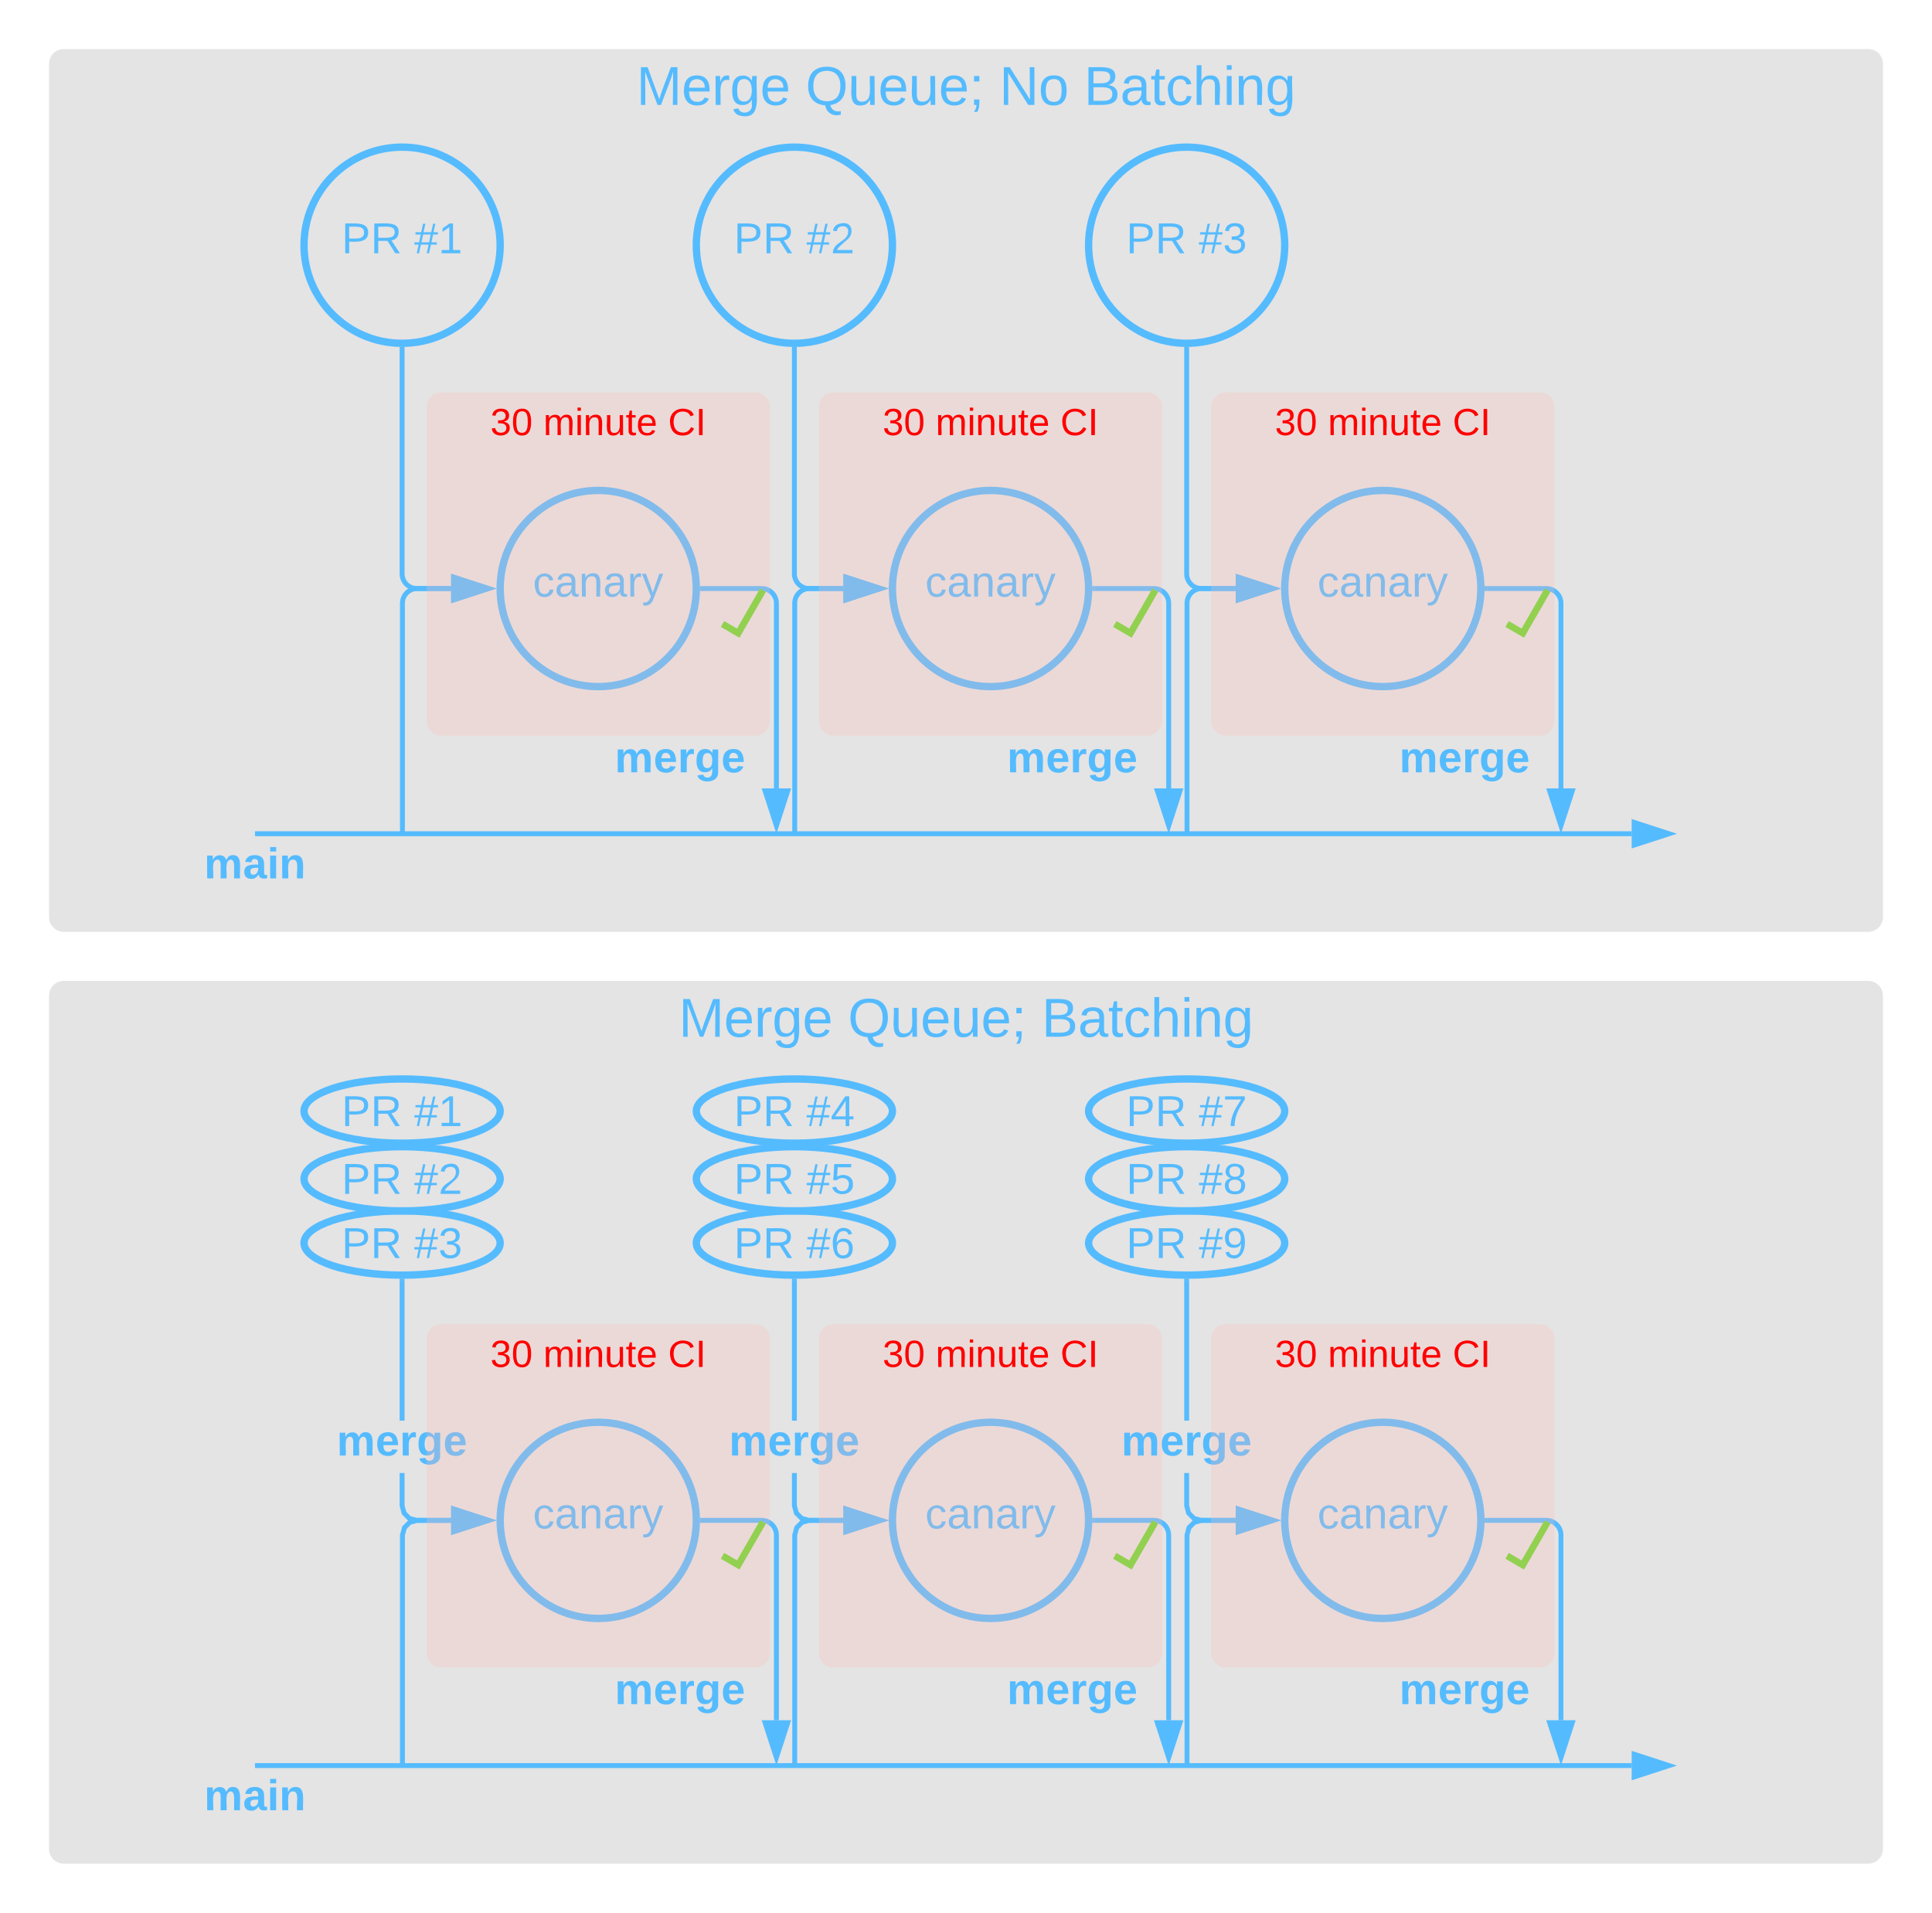 <svg xmlns="http://www.w3.org/2000/svg" xmlns:xlink="http://www.w3.org/1999/xlink" xmlns:lucid="lucid" width="788" height="780"><g transform="translate(-486 -260)" lucid:page-tab-id="5hJsGhHkr-k5"><path d="M506 286c0-3.3 2.7-6 6-6h736c3.3 0 6 2.7 6 6v348c0 3.3-2.7 6-6 6H512c-3.3 0-6-2.7-6-6z" stroke="#000" stroke-opacity="0" stroke-width="3" fill="#999" fill-opacity=".26"/><use xlink:href="#a" transform="matrix(1,0,0,1,511,285) translate(234.556 17.778)"/><use xlink:href="#b" transform="matrix(1,0,0,1,511,285) translate(303.568 17.778)"/><use xlink:href="#c" transform="matrix(1,0,0,1,511,285) translate(382.58 17.778)"/><use xlink:href="#d" transform="matrix(1,0,0,1,511,285) translate(417.086 17.778)"/><path d="M591 600h560.5M591.03 600H590" stroke="#5bf" stroke-width="2" fill="none"/><path d="M1166.76 600l-14.26 4.64v-9.28z" stroke="#5bf" stroke-width="2" fill="#5bf"/><use xlink:href="#e" transform="matrix(1,0,0,1,569.284,604) translate(0 14.222)"/><path d="M650 402.5V494c0 3.3 2.7 6 6 6h14" stroke="#5bf" stroke-width="2" fill="none"/><path d="M649.98 401.5l1.02-.03v1.06h-2v-1.1" fill="#5bf"/><path d="M685.26 500L671 504.64v-9.28z" stroke="#5bf" stroke-width="2" fill="#5bf"/><path d="M772.5 500h24.17c3.3 0 6 2.7 6 6v75.5" stroke="#5bf" stroke-width="2" fill="none"/><path d="M772.53 501h-1.1l.07-.98-.03-1.02h1.06" fill="#5bf"/><path d="M802.67 596.76l-4.64-14.26h9.27z" stroke="#5bf" stroke-width="2" fill="#5bf"/><use xlink:href="#f" transform="matrix(1,0,0,1,736.748,560.723) translate(0 14.222)"/><path d="M690 360c0 22.1-17.9 40-40 40s-40-17.9-40-40 17.9-40 40-40 40 17.9 40 40z" stroke="#5bf" stroke-width="3" fill-opacity="0"/><use xlink:href="#g" transform="matrix(1,0,0,1,615,325) translate(10.333 38.285)"/><use xlink:href="#h" transform="matrix(1,0,0,1,615,325) translate(39.914 38.285)"/><path d="M650.14 599v-93c0-3.3 2.7-6 6-6H670M650.14 598.97V600" stroke="#5bf" stroke-width="2" fill="none"/><path d="M685.26 500L671 504.64v-9.28z" stroke="#5bf" stroke-width="2" fill="#5bf"/><path d="M770 500c0 22.1-17.9 40-40 40s-40-17.9-40-40 17.9-40 40-40 40 17.9 40 40z" stroke="#5bf" stroke-width="3" fill-opacity="0"/><use xlink:href="#i" transform="matrix(1,0,0,1,695,465) translate(8.358 38.285)"/><path d="M660 426c0-3.3 2.7-6 6-6h128c3.3 0 6 2.7 6 6v128c0 3.3-2.7 6-6 6H666c-3.3 0-6-2.7-6-6z" stroke="#000" stroke-opacity="0" stroke-width="3" fill="#ffbbb1" fill-opacity=".26"/><use xlink:href="#j" transform="matrix(1,0,0,1,665,425) translate(20.991 12.444)"/><use xlink:href="#k" transform="matrix(1,0,0,1,665,425) translate(42.596 12.444)"/><use xlink:href="#l" transform="matrix(1,0,0,1,665,425) translate(93.497 12.444)"/><path d="M787.63 520l10.75-18.62-2.4-1.38-9.38 16.32-5.22-3.04-1.38 2.38 7.48 4.34.04-.08.1.08z" stroke="#000" stroke-opacity="0" fill="#92d050"/><path d="M810 402.5V494c0 3.3 2.7 6 6 6h14" stroke="#5bf" stroke-width="2" fill="none"/><path d="M809.98 401.5l1.02-.03v1.06h-2v-1.1" fill="#5bf"/><path d="M845.26 500L831 504.64v-9.28z" stroke="#5bf" stroke-width="2" fill="#5bf"/><path d="M932.5 500h24.17c3.3 0 6 2.7 6 6v75.5" stroke="#5bf" stroke-width="2" fill="none"/><path d="M932.53 501h-1.1l.07-.98-.03-1.02h1.06" fill="#5bf"/><path d="M962.67 596.76l-4.64-14.26h9.27z" stroke="#5bf" stroke-width="2" fill="#5bf"/><use xlink:href="#f" transform="matrix(1,0,0,1,896.748,560.723) translate(0 14.222)"/><path d="M850 360c0 22.1-17.9 40-40 40s-40-17.9-40-40 17.9-40 40-40 40 17.9 40 40z" stroke="#5bf" stroke-width="3" fill-opacity="0"/><use xlink:href="#g" transform="matrix(1,0,0,1,775,325) translate(10.333 38.285)"/><use xlink:href="#m" transform="matrix(1,0,0,1,775,325) translate(39.914 38.285)"/><path d="M810.14 599v-93c0-3.3 2.7-6 6-6H830M810.14 598.97V600" stroke="#5bf" stroke-width="2" fill="none"/><path d="M845.26 500L831 504.64v-9.28z" stroke="#5bf" stroke-width="2" fill="#5bf"/><path d="M930 500c0 22.1-17.9 40-40 40s-40-17.9-40-40 17.9-40 40-40 40 17.9 40 40z" stroke="#5bf" stroke-width="3" fill-opacity="0"/><use xlink:href="#i" transform="matrix(1,0,0,1,855,465) translate(8.358 38.285)"/><path d="M820 426c0-3.3 2.7-6 6-6h128c3.3 0 6 2.7 6 6v128c0 3.3-2.7 6-6 6H826c-3.3 0-6-2.7-6-6z" stroke="#000" stroke-opacity="0" stroke-width="3" fill="#ffbbb1" fill-opacity=".26"/><use xlink:href="#j" transform="matrix(1,0,0,1,825,425) translate(20.991 12.444)"/><use xlink:href="#k" transform="matrix(1,0,0,1,825,425) translate(42.596 12.444)"/><use xlink:href="#l" transform="matrix(1,0,0,1,825,425) translate(93.497 12.444)"/><path d="M947.63 520l10.75-18.62-2.4-1.38-9.38 16.32-5.22-3.04-1.38 2.38 7.48 4.34.04-.08.1.08z" stroke="#000" stroke-opacity="0" fill="#92d050"/><path d="M970 402.5V494c0 3.3 2.7 6 6 6h14" stroke="#5bf" stroke-width="2" fill="none"/><path d="M969.98 401.5l1.02-.03v1.06h-2v-1.1" fill="#5bf"/><path d="M1005.26 500L991 504.64v-9.28z" stroke="#5bf" stroke-width="2" fill="#5bf"/><path d="M1092.5 500h24.17c3.3 0 6 2.7 6 6v75.5" stroke="#5bf" stroke-width="2" fill="none"/><path d="M1092.53 501h-1.1l.07-.98-.03-1.02h1.06" fill="#5bf"/><path d="M1122.67 596.76l-4.64-14.26h9.27z" stroke="#5bf" stroke-width="2" fill="#5bf"/><use xlink:href="#f" transform="matrix(1,0,0,1,1056.748,560.723) translate(0 14.222)"/><path d="M1010 360c0 22.1-17.9 40-40 40s-40-17.9-40-40 17.9-40 40-40 40 17.9 40 40z" stroke="#5bf" stroke-width="3" fill-opacity="0"/><use xlink:href="#g" transform="matrix(1,0,0,1,935,325) translate(10.333 38.285)"/><use xlink:href="#n" transform="matrix(1,0,0,1,935,325) translate(39.914 38.285)"/><path d="M970.14 599v-93c0-3.3 2.7-6 6-6H990M970.14 598.97V600" stroke="#5bf" stroke-width="2" fill="none"/><path d="M1005.26 500L991 504.64v-9.28z" stroke="#5bf" stroke-width="2" fill="#5bf"/><path d="M1090 500c0 22.1-17.9 40-40 40s-40-17.9-40-40 17.9-40 40-40 40 17.9 40 40z" stroke="#5bf" stroke-width="3" fill-opacity="0"/><use xlink:href="#i" transform="matrix(1,0,0,1,1015,465) translate(8.358 38.285)"/><path d="M980 426c0-3.3 2.7-6 6-6h128c3.3 0 6 2.7 6 6v128c0 3.3-2.7 6-6 6H986c-3.3 0-6-2.7-6-6z" stroke="#000" stroke-opacity="0" stroke-width="3" fill="#ffbbb1" fill-opacity=".26"/><use xlink:href="#j" transform="matrix(1,0,0,1,985,425) translate(20.991 12.444)"/><use xlink:href="#k" transform="matrix(1,0,0,1,985,425) translate(42.596 12.444)"/><use xlink:href="#l" transform="matrix(1,0,0,1,985,425) translate(93.497 12.444)"/><path d="M1107.63 520l10.75-18.62-2.4-1.38-9.38 16.32-5.22-3.04-1.38 2.38 7.48 4.34.04-.08.1.08z" stroke="#000" stroke-opacity="0" fill="#92d050"/><path d="M506 666c0-3.3 2.7-6 6-6h736c3.3 0 6 2.7 6 6v348c0 3.3-2.7 6-6 6H512c-3.3 0-6-2.7-6-6z" stroke="#000" stroke-opacity="0" stroke-width="3" fill="#999" fill-opacity=".26"/><use xlink:href="#a" transform="matrix(1,0,0,1,511,665) translate(251.809 17.778)"/><use xlink:href="#b" transform="matrix(1,0,0,1,511,665) translate(320.821 17.778)"/><use xlink:href="#d" transform="matrix(1,0,0,1,511,665) translate(399.833 17.778)"/><path d="M591 980h560.5M591.03 980H590" stroke="#5bf" stroke-width="2" fill="none"/><path d="M1166.76 980l-14.26 4.64v-9.28z" stroke="#5bf" stroke-width="2" fill="#5bf"/><use xlink:href="#e" transform="matrix(1,0,0,1,569.284,984) translate(0 14.222)"/><path d="M651 873.87l.7 2.64 1.8 1.8 2.63.7H670v2h-14.13l-3.42-.92-2.53-2.53-.92-3.42v-13.46h2m0-21.34h-2V782.5h2" fill="#5bf"/><path d="M649.98 781.5l1.02-.03v1.06h-2v-1.1M685.26 880L671 884.64v-9.28z" fill="#5bf"/><path d="M688.5 880l-18.5 6v-12m2 9.26l10.03-3.26-10.03-3.26" fill="#5bf"/><use xlink:href="#f" transform="matrix(1,0,0,1,623.358,839.333) translate(0 14.222)"/><path d="M772.5 880h24.17c3.3 0 6 2.7 6 6v75.5" stroke="#5bf" stroke-width="2" fill="none"/><path d="M772.53 881h-1.1l.07-.98-.03-1.02h1.06" fill="#5bf"/><path d="M802.67 976.76l-4.64-14.26h9.27z" stroke="#5bf" stroke-width="2" fill="#5bf"/><use xlink:href="#f" transform="matrix(1,0,0,1,736.748,940.723) translate(0 14.222)"/><path d="M690 766.9c0 7.24-17.9 13.1-40 13.1s-40-5.86-40-13.1c0-7.22 17.9-13.1 40-13.1s40 5.88 40 13.1z" stroke="#5bf" stroke-width="3" fill-opacity="0"/><use xlink:href="#g" transform="matrix(1,0,0,1,615,758.813) translate(10.333 14.222)"/><use xlink:href="#n" transform="matrix(1,0,0,1,615,758.813) translate(39.914 14.222)"/><path d="M670 881h-13.73l-2.64.7-1.77 1.8-.72 2.63V979h-2v-93.13l.92-3.42 2.53-2.53 3.4-.92h14" fill="#5bf"/><path d="M651.14 980h-2v-1.03h2M685.26 880L671 884.64v-9.28z" fill="#5bf"/><path d="M688.5 880l-18.5 6v-12m2 9.26l10.03-3.26-10.03-3.26" fill="#5bf"/><path d="M770 880c0 22.1-17.9 40-40 40s-40-17.9-40-40 17.9-40 40-40 40 17.9 40 40z" stroke="#5bf" stroke-width="3" fill-opacity="0"/><use xlink:href="#i" transform="matrix(1,0,0,1,695,845) translate(8.358 38.285)"/><path d="M660 806c0-3.3 2.7-6 6-6h128c3.3 0 6 2.7 6 6v128c0 3.3-2.7 6-6 6H666c-3.3 0-6-2.7-6-6z" stroke="#000" stroke-opacity="0" stroke-width="3" fill="#ffbbb1" fill-opacity=".26"/><use xlink:href="#j" transform="matrix(1,0,0,1,665,805) translate(20.991 12.444)"/><use xlink:href="#k" transform="matrix(1,0,0,1,665,805) translate(42.596 12.444)"/><use xlink:href="#l" transform="matrix(1,0,0,1,665,805) translate(93.497 12.444)"/><path d="M690 740.72c0 7.23-17.9 13.1-40 13.1s-40-5.87-40-13.1c0-7.23 17.9-13.1 40-13.1s40 5.87 40 13.1z" stroke="#5bf" stroke-width="3" fill-opacity="0"/><use xlink:href="#g" transform="matrix(1,0,0,1,615,732.626) translate(10.333 14.222)"/><use xlink:href="#m" transform="matrix(1,0,0,1,615,732.626) translate(39.914 14.222)"/><path d="M690 713.1c0 7.22-17.9 13.1-40 13.1s-40-5.88-40-13.1c0-7.24 17.9-13.1 40-13.1s40 5.86 40 13.1z" stroke="#5bf" stroke-width="3" fill-opacity="0"/><use xlink:href="#g" transform="matrix(1,0,0,1,615,705) translate(10.333 14.222)"/><use xlink:href="#h" transform="matrix(1,0,0,1,615,705) translate(39.914 14.222)"/><path d="M787.63 900l10.75-18.62-2.4-1.38-9.38 16.32-5.22-3.04-1.38 2.38 7.48 4.34.04-.08.1.08z" stroke="#000" stroke-opacity="0" fill="#92d050"/><path d="M811 873.87l.7 2.64 1.8 1.8 2.63.7H830v2h-14.13l-3.42-.92-2.53-2.53-.92-3.42v-13.46h2m0-21.34h-2V782.5h2" fill="#5bf"/><path d="M809.98 781.5l1.02-.03v1.06h-2v-1.1M845.26 880L831 884.64v-9.28z" fill="#5bf"/><path d="M848.5 880l-18.5 6v-12m2 9.26l10.03-3.26-10.03-3.26" fill="#5bf"/><use xlink:href="#f" transform="matrix(1,0,0,1,783.358,839.333) translate(0 14.222)"/><path d="M932.5 880h24.17c3.3 0 6 2.7 6 6v75.5" stroke="#5bf" stroke-width="2" fill="none"/><path d="M932.53 881h-1.1l.07-.98-.03-1.02h1.06" fill="#5bf"/><path d="M962.67 976.76l-4.64-14.26h9.27z" stroke="#5bf" stroke-width="2" fill="#5bf"/><use xlink:href="#f" transform="matrix(1,0,0,1,896.748,940.723) translate(0 14.222)"/><path d="M850 766.9c0 7.24-17.9 13.1-40 13.1s-40-5.86-40-13.1c0-7.22 17.9-13.1 40-13.1s40 5.88 40 13.1z" stroke="#5bf" stroke-width="3" fill-opacity="0"/><use xlink:href="#g" transform="matrix(1,0,0,1,775,758.813) translate(10.333 14.222)"/><use xlink:href="#o" transform="matrix(1,0,0,1,775,758.813) translate(39.914 14.222)"/><path d="M830 881h-13.73l-2.64.7-1.77 1.8-.72 2.63V979h-2v-93.13l.92-3.42 2.53-2.53 3.4-.92h14" fill="#5bf"/><path d="M811.14 980h-2v-1.03h2M845.26 880L831 884.64v-9.28z" fill="#5bf"/><path d="M848.5 880l-18.5 6v-12m2 9.26l10.03-3.26-10.03-3.26" fill="#5bf"/><path d="M930 880c0 22.1-17.9 40-40 40s-40-17.9-40-40 17.9-40 40-40 40 17.9 40 40z" stroke="#5bf" stroke-width="3" fill-opacity="0"/><use xlink:href="#i" transform="matrix(1,0,0,1,855,845) translate(8.358 38.285)"/><path d="M820 806c0-3.3 2.7-6 6-6h128c3.3 0 6 2.7 6 6v128c0 3.3-2.7 6-6 6H826c-3.3 0-6-2.7-6-6z" stroke="#000" stroke-opacity="0" stroke-width="3" fill="#ffbbb1" fill-opacity=".26"/><use xlink:href="#j" transform="matrix(1,0,0,1,825,805) translate(20.991 12.444)"/><use xlink:href="#k" transform="matrix(1,0,0,1,825,805) translate(42.596 12.444)"/><use xlink:href="#l" transform="matrix(1,0,0,1,825,805) translate(93.497 12.444)"/><path d="M850 740.72c0 7.23-17.9 13.1-40 13.1s-40-5.87-40-13.1c0-7.23 17.9-13.1 40-13.1s40 5.87 40 13.1z" stroke="#5bf" stroke-width="3" fill-opacity="0"/><use xlink:href="#g" transform="matrix(1,0,0,1,775,732.626) translate(10.333 14.222)"/><use xlink:href="#p" transform="matrix(1,0,0,1,775,732.626) translate(39.914 14.222)"/><path d="M850 713.1c0 7.22-17.9 13.1-40 13.1s-40-5.88-40-13.1c0-7.24 17.9-13.1 40-13.1s40 5.86 40 13.1z" stroke="#5bf" stroke-width="3" fill-opacity="0"/><use xlink:href="#g" transform="matrix(1,0,0,1,775,705) translate(10.333 14.222)"/><use xlink:href="#q" transform="matrix(1,0,0,1,775,705) translate(39.914 14.222)"/><path d="M947.63 900l10.75-18.62-2.4-1.38-9.38 16.32-5.22-3.04-1.38 2.38 7.48 4.34.04-.08.1.08z" stroke="#000" stroke-opacity="0" fill="#92d050"/><path d="M971 873.87l.7 2.64 1.8 1.8 2.63.7H990v2h-14.13l-3.42-.92-2.53-2.53-.92-3.42v-13.46h2m0-21.34h-2V782.5h2" fill="#5bf"/><path d="M969.98 781.5l1.02-.03v1.06h-2v-1.1M1005.26 880L991 884.64v-9.28z" fill="#5bf"/><path d="M1008.5 880l-18.5 6v-12m2 9.26l10.03-3.26-10.03-3.26" fill="#5bf"/><g><use xlink:href="#f" transform="matrix(1,0,0,1,943.358,839.333) translate(0 14.222)"/></g><path d="M1092.5 880h24.17c3.3 0 6 2.7 6 6v75.5" stroke="#5bf" stroke-width="2" fill="none"/><path d="M1092.53 881h-1.1l.07-.98-.03-1.02h1.06" fill="#5bf"/><path d="M1122.67 976.76l-4.64-14.26h9.27z" stroke="#5bf" stroke-width="2" fill="#5bf"/><g><use xlink:href="#f" transform="matrix(1,0,0,1,1056.748,940.723) translate(0 14.222)"/></g><path d="M1010 766.9c0 7.24-17.9 13.1-40 13.1s-40-5.86-40-13.1c0-7.22 17.9-13.1 40-13.1s40 5.88 40 13.1z" stroke="#5bf" stroke-width="3" fill-opacity="0"/><g><use xlink:href="#g" transform="matrix(1,0,0,1,935,758.813) translate(10.333 14.222)"/><use xlink:href="#r" transform="matrix(1,0,0,1,935,758.813) translate(39.914 14.222)"/></g><path d="M990 881h-13.73l-2.64.7-1.77 1.8-.72 2.63V979h-2v-93.13l.92-3.42 2.53-2.53 3.4-.92h14" fill="#5bf"/><path d="M971.14 980h-2v-1.03h2M1005.26 880L991 884.64v-9.28z" fill="#5bf"/><path d="M1008.5 880l-18.5 6v-12m2 9.26l10.03-3.26-10.03-3.26" fill="#5bf"/><path d="M1090 880c0 22.1-17.9 40-40 40s-40-17.9-40-40 17.9-40 40-40 40 17.9 40 40z" stroke="#5bf" stroke-width="3" fill-opacity="0"/><g><use xlink:href="#i" transform="matrix(1,0,0,1,1015,845) translate(8.358 38.285)"/></g><path d="M980 806c0-3.3 2.7-6 6-6h128c3.3 0 6 2.7 6 6v128c0 3.3-2.7 6-6 6H986c-3.3 0-6-2.7-6-6z" stroke="#000" stroke-opacity="0" stroke-width="3" fill="#ffbbb1" fill-opacity=".26"/><g><use xlink:href="#j" transform="matrix(1,0,0,1,985,805) translate(20.991 12.444)"/><use xlink:href="#k" transform="matrix(1,0,0,1,985,805) translate(42.596 12.444)"/><use xlink:href="#l" transform="matrix(1,0,0,1,985,805) translate(93.497 12.444)"/></g><path d="M1010 740.72c0 7.23-17.9 13.1-40 13.1s-40-5.87-40-13.1c0-7.23 17.9-13.1 40-13.1s40 5.87 40 13.1z" stroke="#5bf" stroke-width="3" fill-opacity="0"/><g><use xlink:href="#g" transform="matrix(1,0,0,1,935,732.626) translate(10.333 14.222)"/><use xlink:href="#s" transform="matrix(1,0,0,1,935,732.626) translate(39.914 14.222)"/></g><path d="M1010 713.1c0 7.22-17.9 13.1-40 13.1s-40-5.88-40-13.1c0-7.24 17.9-13.1 40-13.1s40 5.86 40 13.1z" stroke="#5bf" stroke-width="3" fill-opacity="0"/><g><use xlink:href="#g" transform="matrix(1,0,0,1,935,705) translate(10.333 14.222)"/><use xlink:href="#t" transform="matrix(1,0,0,1,935,705) translate(39.914 14.222)"/></g><path d="M1107.63 900l10.75-18.62-2.4-1.38-9.38 16.32-5.22-3.04-1.38 2.38 7.48 4.34.04-.08.1.08z" stroke="#000" stroke-opacity="0" fill="#92d050"/><defs><path fill="#5bf" d="M240 0l2-218c-23 76-54 145-80 218h-23L58-218 59 0H30v-248h44l77 211c21-75 51-140 76-211h43V0h-30" id="u"/><path fill="#5bf" d="M100-194c63 0 86 42 84 106H49c0 40 14 67 53 68 26 1 43-12 49-29l28 8c-11 28-37 45-77 45C44 4 14-33 15-96c1-61 26-98 85-98zm52 81c6-60-76-77-97-28-3 7-6 17-6 28h103" id="v"/><path fill="#5bf" d="M114-163C36-179 61-72 57 0H25l-1-190h30c1 12-1 29 2 39 6-27 23-49 58-41v29" id="w"/><path fill="#5bf" d="M177-190C167-65 218 103 67 71c-23-6-38-20-44-43l32-5c15 47 100 32 89-28v-30C133-14 115 1 83 1 29 1 15-40 15-95c0-56 16-97 71-98 29-1 48 16 59 35 1-10 0-23 2-32h30zM94-22c36 0 50-32 50-73 0-42-14-75-50-75-39 0-46 34-46 75s6 73 46 73" id="x"/><g id="a"><use transform="matrix(0.062,0,0,0.062,0,0)" xlink:href="#u"/><use transform="matrix(0.062,0,0,0.062,18.457,0)" xlink:href="#v"/><use transform="matrix(0.062,0,0,0.062,30.802,0)" xlink:href="#w"/><use transform="matrix(0.062,0,0,0.062,38.148,0)" xlink:href="#x"/><use transform="matrix(0.062,0,0,0.062,50.494,0)" xlink:href="#v"/></g><path fill="#5bf" d="M140-251c81 0 123 46 123 126C263-53 228-8 163 1c7 30 30 48 69 40v23c-55 16-95-15-103-61C56-3 17-48 17-125c0-80 42-126 123-126zm0 227c63 0 89-41 89-101s-29-99-89-99c-61 0-89 39-89 99S79-25 140-24" id="y"/><path fill="#5bf" d="M84 4C-5 8 30-112 23-190h32v120c0 31 7 50 39 49 72-2 45-101 50-169h31l1 190h-30c-1-10 1-25-2-33-11 22-28 36-60 37" id="z"/><path fill="#5bf" d="M68-36c1 33-1 63-14 82H32c9-13 17-26 17-46H33v-36h35zM33-154v-36h35v36H33" id="A"/><g id="b"><use transform="matrix(0.062,0,0,0.062,0,0)" xlink:href="#y"/><use transform="matrix(0.062,0,0,0.062,17.284,0)" xlink:href="#z"/><use transform="matrix(0.062,0,0,0.062,29.63,0)" xlink:href="#v"/><use transform="matrix(0.062,0,0,0.062,41.975,0)" xlink:href="#z"/><use transform="matrix(0.062,0,0,0.062,54.321,0)" xlink:href="#v"/><use transform="matrix(0.062,0,0,0.062,66.667,0)" xlink:href="#A"/></g><path fill="#5bf" d="M190 0L58-211 59 0H30v-248h39L202-35l-2-213h31V0h-41" id="B"/><path fill="#5bf" d="M100-194c62-1 85 37 85 99 1 63-27 99-86 99S16-35 15-95c0-66 28-99 85-99zM99-20c44 1 53-31 53-75 0-43-8-75-51-75s-53 32-53 75 10 74 51 75" id="C"/><g id="c"><use transform="matrix(0.062,0,0,0.062,0,0)" xlink:href="#B"/><use transform="matrix(0.062,0,0,0.062,15.988,0)" xlink:href="#C"/></g><path fill="#5bf" d="M160-131c35 5 61 23 61 61C221 17 115-2 30 0v-248c76 3 177-17 177 60 0 33-19 50-47 57zm-97-11c50-1 110 9 110-42 0-47-63-36-110-37v79zm0 115c55-2 124 14 124-45 0-56-70-42-124-44v89" id="D"/><path fill="#5bf" d="M141-36C126-15 110 5 73 4 37 3 15-17 15-53c-1-64 63-63 125-63 3-35-9-54-41-54-24 1-41 7-42 31l-33-3c5-37 33-52 76-52 45 0 72 20 72 64v82c-1 20 7 32 28 27v20c-31 9-61-2-59-35zM48-53c0 20 12 33 32 33 41-3 63-29 60-74-43 2-92-5-92 41" id="E"/><path fill="#5bf" d="M59-47c-2 24 18 29 38 22v24C64 9 27 4 27-40v-127H5v-23h24l9-43h21v43h35v23H59v120" id="F"/><path fill="#5bf" d="M96-169c-40 0-48 33-48 73s9 75 48 75c24 0 41-14 43-38l32 2c-6 37-31 61-74 61-59 0-76-41-82-99-10-93 101-131 147-64 4 7 5 14 7 22l-32 3c-4-21-16-35-41-35" id="G"/><path fill="#5bf" d="M106-169C34-169 62-67 57 0H25v-261h32l-1 103c12-21 28-36 61-36 89 0 53 116 60 194h-32v-121c2-32-8-49-39-48" id="H"/><path fill="#5bf" d="M24-231v-30h32v30H24zM24 0v-190h32V0H24" id="I"/><path fill="#5bf" d="M117-194c89-4 53 116 60 194h-32v-121c0-31-8-49-39-48C34-167 62-67 57 0H25l-1-190h30c1 10-1 24 2 32 11-22 29-35 61-36" id="J"/><g id="d"><use transform="matrix(0.062,0,0,0.062,0,0)" xlink:href="#D"/><use transform="matrix(0.062,0,0,0.062,14.815,0)" xlink:href="#E"/><use transform="matrix(0.062,0,0,0.062,27.16,0)" xlink:href="#F"/><use transform="matrix(0.062,0,0,0.062,33.333,0)" xlink:href="#G"/><use transform="matrix(0.062,0,0,0.062,44.444,0)" xlink:href="#H"/><use transform="matrix(0.062,0,0,0.062,56.79,0)" xlink:href="#I"/><use transform="matrix(0.062,0,0,0.062,61.667,0)" xlink:href="#J"/><use transform="matrix(0.062,0,0,0.062,74.012,0)" xlink:href="#x"/></g><path fill="#5bf" d="M220-157c-53 9-28 100-34 157h-49v-107c1-27-5-49-29-50C55-147 81-57 75 0H25l-1-190h47c2 12-1 28 3 38 10-53 101-56 108 0 13-22 24-43 59-42 82 1 51 116 57 194h-49v-107c-1-25-5-48-29-50" id="K"/><path fill="#5bf" d="M133-34C117-15 103 5 69 4 32 3 11-16 11-54c-1-60 55-63 116-61 1-26-3-47-28-47-18 1-26 9-28 27l-52-2c7-38 36-58 82-57s74 22 75 68l1 82c-1 14 12 18 25 15v27c-30 8-71 5-69-32zm-48 3c29 0 43-24 42-57-32 0-66-3-65 30 0 17 8 27 23 27" id="L"/><path fill="#5bf" d="M25-224v-37h50v37H25zM25 0v-190h50V0H25" id="M"/><path fill="#5bf" d="M135-194c87-1 58 113 63 194h-50c-7-57 23-157-34-157-59 0-34 97-39 157H25l-1-190h47c2 12-1 28 3 38 12-26 28-41 61-42" id="N"/><g id="e"><use transform="matrix(0.049,0,0,0.049,0,0)" xlink:href="#K"/><use transform="matrix(0.049,0,0,0.049,15.802,0)" xlink:href="#L"/><use transform="matrix(0.049,0,0,0.049,25.679,0)" xlink:href="#M"/><use transform="matrix(0.049,0,0,0.049,30.617,0)" xlink:href="#N"/></g><path fill="#5bf" d="M185-48c-13 30-37 53-82 52C43 2 14-33 14-96s30-98 90-98c62 0 83 45 84 108H66c0 31 8 55 39 56 18 0 30-7 34-22zm-45-69c5-46-57-63-70-21-2 6-4 13-4 21h74" id="O"/><path fill="#5bf" d="M135-150c-39-12-60 13-60 57V0H25l-1-190h47c2 13-1 29 3 40 6-28 27-53 61-41v41" id="P"/><path fill="#5bf" d="M195-6C206 82 75 100 31 46c-4-6-6-13-8-21l49-6c3 16 16 24 34 25 40 0 42-37 40-79-11 22-30 35-61 35-53 0-70-43-70-97 0-56 18-96 73-97 30 0 46 14 59 34l2-30h47zm-90-29c32 0 41-27 41-63 0-35-9-62-40-62-32 0-39 29-40 63 0 36 9 62 39 62" id="Q"/><g id="f"><use transform="matrix(0.049,0,0,0.049,0,0)" xlink:href="#K"/><use transform="matrix(0.049,0,0,0.049,15.802,0)" xlink:href="#O"/><use transform="matrix(0.049,0,0,0.049,25.679,0)" xlink:href="#P"/><use transform="matrix(0.049,0,0,0.049,32.593,0)" xlink:href="#Q"/><use transform="matrix(0.049,0,0,0.049,43.407,0)" xlink:href="#O"/></g><path fill="#5bf" d="M30-248c87 1 191-15 191 75 0 78-77 80-158 76V0H30v-248zm33 125c57 0 124 11 124-50 0-59-68-47-124-48v98" id="R"/><path fill="#5bf" d="M233-177c-1 41-23 64-60 70L243 0h-38l-65-103H63V0H30v-248c88 3 205-21 203 71zM63-129c60-2 137 13 137-47 0-61-80-42-137-45v92" id="S"/><g id="g"><use transform="matrix(0.049,0,0,0.049,0,0)" xlink:href="#R"/><use transform="matrix(0.049,0,0,0.049,11.852,0)" xlink:href="#S"/></g><path fill="#5bf" d="M158-156l-14 65h45v19h-49L124 0h-19l15-72H56L41 0H22l15-72H2v-19h39l14-65H11v-19h48l15-71h20l-16 71h64l16-71h19l-16 71h37v19h-40zm-83 0L61-91h63l14-65H75" id="T"/><path fill="#5bf" d="M27 0v-27h64v-190l-56 39v-29l58-41h29v221h61V0H27" id="U"/><g id="h"><use transform="matrix(0.049,0,0,0.049,0,0)" xlink:href="#T"/><use transform="matrix(0.049,0,0,0.049,9.877,0)" xlink:href="#U"/></g><path fill="#5bf" d="M179-190L93 31C79 59 56 82 12 73V49c39 6 53-20 64-50L1-190h34L92-34l54-156h33" id="V"/><g id="i"><use transform="matrix(0.049,0,0,0.049,0,0)" xlink:href="#G"/><use transform="matrix(0.049,0,0,0.049,8.889,0)" xlink:href="#E"/><use transform="matrix(0.049,0,0,0.049,18.765,0)" xlink:href="#J"/><use transform="matrix(0.049,0,0,0.049,28.642,0)" xlink:href="#E"/><use transform="matrix(0.049,0,0,0.049,38.519,0)" xlink:href="#w"/><use transform="matrix(0.049,0,0,0.049,44.395,0)" xlink:href="#V"/></g><path fill="red" d="M126-127c33 6 58 20 58 59 0 88-139 92-164 29-3-8-5-16-6-25l32-3c6 27 21 44 54 44 32 0 52-15 52-46 0-38-36-46-79-43v-28c39 1 72-4 72-42 0-27-17-43-46-43-28 0-47 15-49 41l-32-3c6-42 35-63 81-64 48-1 79 21 79 65 0 36-21 52-52 59" id="W"/><path fill="red" d="M101-251c68 0 85 55 85 127S166 4 100 4C33 4 14-52 14-124c0-73 17-127 87-127zm-1 229c47 0 54-49 54-102s-4-102-53-102c-51 0-55 48-55 102 0 53 5 102 54 102" id="X"/><g id="j"><use transform="matrix(0.043,0,0,0.043,0,0)" xlink:href="#W"/><use transform="matrix(0.043,0,0,0.043,8.642,0)" xlink:href="#X"/></g><path fill="red" d="M210-169c-67 3-38 105-44 169h-31v-121c0-29-5-50-35-48C34-165 62-65 56 0H25l-1-190h30c1 10-1 24 2 32 10-44 99-50 107 0 11-21 27-35 58-36 85-2 47 119 55 194h-31v-121c0-29-5-49-35-48" id="Y"/><path fill="red" d="M24-231v-30h32v30H24zM24 0v-190h32V0H24" id="Z"/><path fill="red" d="M117-194c89-4 53 116 60 194h-32v-121c0-31-8-49-39-48C34-167 62-67 57 0H25l-1-190h30c1 10-1 24 2 32 11-22 29-35 61-36" id="aa"/><path fill="red" d="M84 4C-5 8 30-112 23-190h32v120c0 31 7 50 39 49 72-2 45-101 50-169h31l1 190h-30c-1-10 1-25-2-33-11 22-28 36-60 37" id="ab"/><path fill="red" d="M59-47c-2 24 18 29 38 22v24C64 9 27 4 27-40v-127H5v-23h24l9-43h21v43h35v23H59v120" id="ac"/><path fill="red" d="M100-194c63 0 86 42 84 106H49c0 40 14 67 53 68 26 1 43-12 49-29l28 8c-11 28-37 45-77 45C44 4 14-33 15-96c1-61 26-98 85-98zm52 81c6-60-76-77-97-28-3 7-6 17-6 28h103" id="ad"/><g id="k"><use transform="matrix(0.043,0,0,0.043,0,0)" xlink:href="#Y"/><use transform="matrix(0.043,0,0,0.043,12.92,0)" xlink:href="#Z"/><use transform="matrix(0.043,0,0,0.043,16.333,0)" xlink:href="#aa"/><use transform="matrix(0.043,0,0,0.043,24.975,0)" xlink:href="#ab"/><use transform="matrix(0.043,0,0,0.043,33.617,0)" xlink:href="#ac"/><use transform="matrix(0.043,0,0,0.043,37.938,0)" xlink:href="#ad"/></g><path fill="red" d="M212-179c-10-28-35-45-73-45-59 0-87 40-87 99 0 60 29 101 89 101 43 0 62-24 78-52l27 14C228-24 195 4 139 4 59 4 22-46 18-125c-6-104 99-153 187-111 19 9 31 26 39 46" id="ae"/><path fill="red" d="M33 0v-248h34V0H33" id="af"/><g id="l"><use transform="matrix(0.043,0,0,0.043,0,0)" xlink:href="#ae"/><use transform="matrix(0.043,0,0,0.043,11.191,0)" xlink:href="#af"/></g><path fill="#5bf" d="M101-251c82-7 93 87 43 132L82-64C71-53 59-42 53-27h129V0H18c2-99 128-94 128-182 0-28-16-43-45-43s-46 15-49 41l-32-3c6-41 34-60 81-64" id="ag"/><g id="m"><use transform="matrix(0.049,0,0,0.049,0,0)" xlink:href="#T"/><use transform="matrix(0.049,0,0,0.049,9.877,0)" xlink:href="#ag"/></g><path fill="#5bf" d="M126-127c33 6 58 20 58 59 0 88-139 92-164 29-3-8-5-16-6-25l32-3c6 27 21 44 54 44 32 0 52-15 52-46 0-38-36-46-79-43v-28c39 1 72-4 72-42 0-27-17-43-46-43-28 0-47 15-49 41l-32-3c6-42 35-63 81-64 48-1 79 21 79 65 0 36-21 52-52 59" id="ah"/><g id="n"><use transform="matrix(0.049,0,0,0.049,0,0)" xlink:href="#T"/><use transform="matrix(0.049,0,0,0.049,9.877,0)" xlink:href="#ah"/></g><path fill="#5bf" d="M110-160c48 1 74 30 74 79 0 53-28 85-80 85-65 0-83-55-86-122-5-90 50-162 133-122 14 7 22 21 27 39l-31 6c-5-40-67-38-82-6-9 19-15 44-15 74 11-20 30-34 60-33zm-7 138c34 0 49-23 49-58s-16-56-50-56c-29 0-50 16-49 49 1 36 15 65 50 65" id="ai"/><g id="o"><use transform="matrix(0.049,0,0,0.049,0,0)" xlink:href="#T"/><use transform="matrix(0.049,0,0,0.049,9.877,0)" xlink:href="#ai"/></g><path fill="#5bf" d="M54-142c48-35 137-8 131 61C196 18 31 33 14-55l32-4c7 23 22 37 52 37 35-1 51-22 54-58 4-55-73-65-99-34H22l8-134h141v27H59" id="aj"/><g id="p"><use transform="matrix(0.049,0,0,0.049,0,0)" xlink:href="#T"/><use transform="matrix(0.049,0,0,0.049,9.877,0)" xlink:href="#aj"/></g><path fill="#5bf" d="M155-56V0h-30v-56H8v-25l114-167h33v167h35v25h-35zm-30-156c-27 46-58 90-88 131h88v-131" id="ak"/><g id="q"><use transform="matrix(0.049,0,0,0.049,0,0)" xlink:href="#T"/><use transform="matrix(0.049,0,0,0.049,9.877,0)" xlink:href="#ak"/></g><path fill="#5bf" d="M99-251c64 0 84 50 84 122C183-37 130 33 47-8c-14-7-20-23-25-40l30-5c6 39 69 39 84 7 9-19 16-44 16-74-10 22-31 35-62 35-49 0-73-33-73-83 0-54 28-83 82-83zm-1 141c31-1 51-18 51-49 0-36-14-67-51-67-34 0-49 23-49 58 0 34 15 58 49 58" id="al"/><g id="r"><use transform="matrix(0.049,0,0,0.049,0,0)" xlink:href="#T"/><use transform="matrix(0.049,0,0,0.049,9.877,0)" xlink:href="#al"/></g><path fill="#5bf" d="M134-131c28 9 52 24 51 62-1 50-34 73-85 73S17-19 16-69c0-36 21-54 49-61-75-25-45-126 34-121 46 3 78 18 79 63 0 33-17 51-44 57zm-34-11c31 1 46-15 46-44 0-28-17-43-47-42-29 0-46 13-45 42 1 28 16 44 46 44zm1 122c35 0 51-18 51-52 0-30-18-46-53-46-33 0-51 17-51 47 0 34 19 51 53 51" id="am"/><g id="s"><use transform="matrix(0.049,0,0,0.049,0,0)" xlink:href="#T"/><use transform="matrix(0.049,0,0,0.049,9.877,0)" xlink:href="#am"/></g><path fill="#5bf" d="M64 0c3-98 48-159 88-221H18v-27h164v26C143-157 98-101 97 0H64" id="an"/><g id="t"><use transform="matrix(0.049,0,0,0.049,0,0)" xlink:href="#T"/><use transform="matrix(0.049,0,0,0.049,9.877,0)" xlink:href="#an"/></g></defs></g></svg>